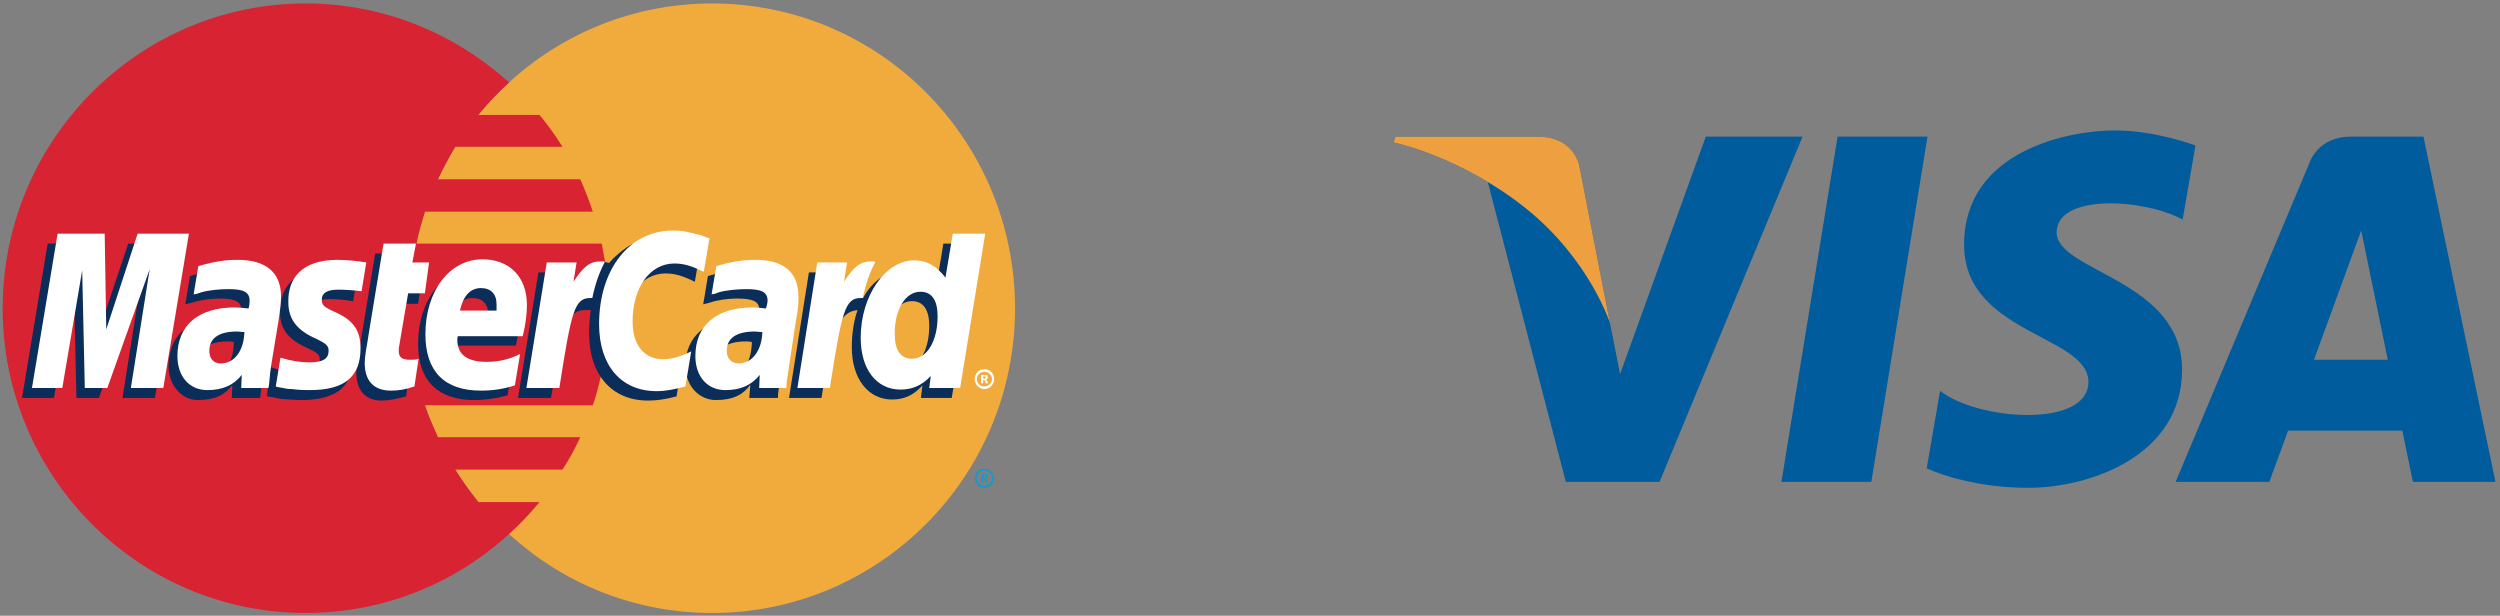 <?xml version="1.0" encoding="UTF-8" standalone="no"?>
<svg width="406px" height="100px" viewBox="0 0 406 100" version="1.1" xmlns="http://www.w3.org/2000/svg" xmlns:xlink="http://www.w3.org/1999/xlink" xmlns:sketch="http://www.bohemiancoding.com/sketch/ns">
    <rect x="0" y="0" width="406" height="100" fill="#808080" stroke="none"/>
    <!-- Generator: Sketch 3.4.4 (17249) - http://www.bohemiancoding.com/sketch -->
    <title>MasterCard + VISA</title>
    <desc>Created with Sketch.</desc>
    <defs></defs>
    <g id="Page-1" stroke="none" stroke-width="1" fill="none" fill-rule="evenodd" sketch:type="MSPage">
        <g id="MasterCard-+-VISA" sketch:type="MSLayerGroup">
            <g id="MasterCard" sketch:type="MSShapeGroup">
                <path d="M82.68,86.718 C91.347,94.705 102.987,99.548 115.647,99.548 C142.836,99.548 164.843,77.372 164.843,50.098 C164.843,22.739 142.836,0.563 115.647,0.563 C102.987,0.563 91.347,5.406 82.68,13.392 C72.739,22.484 66.452,35.569 66.452,50.098 C66.452,64.627 72.739,77.712 82.68,86.718" id="Fill-2" fill="#F1AB3D"></path>
                <path d="M158.3,77.627 C158.3,76.777 158.98,76.097 159.829,76.097 C160.764,76.097 161.444,76.777 161.444,77.627 C161.444,78.561 160.764,79.241 159.829,79.241 C158.98,79.241 158.3,78.561 158.3,77.627 L158.3,77.627 Z M159.829,78.901 C160.509,78.901 161.104,78.307 161.104,77.627 C161.104,76.947 160.509,76.437 159.829,76.437 C159.235,76.437 158.64,76.947 158.64,77.627 C158.64,78.307 159.235,78.901 159.829,78.901 L159.829,78.901 Z M159.66,78.391 L159.32,78.391 L159.32,76.947 L159.914,76.947 C160,76.947 160.169,76.947 160.254,77.032 C160.424,77.117 160.424,77.202 160.424,77.372 C160.424,77.542 160.339,77.712 160.169,77.712 L160.509,78.391 L160.084,78.391 L159.914,77.797 L159.66,77.797 L159.66,78.391 L159.66,77.542 L159.829,77.542 L160,77.542 C160.084,77.542 160.084,77.457 160.084,77.372 C160.084,77.287 160.084,77.287 160,77.202 L159.829,77.202 L159.66,77.202 L159.66,78.391 L159.66,78.391 Z" id="Fill-3" fill="#1E96C8"></path>
                <path d="M98.569,44.83 C98.399,43.046 98.059,41.346 97.719,39.562 L67.641,39.562 C67.981,37.778 68.491,36.078 69.001,34.379 L96.275,34.379 C95.68,32.595 95,30.81 94.236,29.111 L71.125,29.111 C71.974,27.327 72.909,25.543 73.929,23.843 L91.347,23.843 C90.242,22.059 88.968,20.275 87.608,18.66 L77.667,18.66 C79.197,16.791 80.896,15.007 82.68,13.392 C73.929,5.491 62.373,0.563 49.628,0.563 C22.524,0.563 0.433,22.739 0.433,50.098 C0.433,77.372 22.524,99.548 49.628,99.548 C62.373,99.548 73.929,94.705 82.68,86.718 C84.464,85.104 86.079,83.404 87.608,81.535 L77.667,81.535 C76.308,79.836 75.118,78.137 73.929,76.267 L91.347,76.267 C92.451,74.568 93.386,72.869 94.236,70.999 L71.125,70.999 C70.36,69.3 69.596,67.601 69.001,65.817 L96.275,65.817 C96.87,64.117 97.294,62.333 97.719,60.549 C98.059,58.849 98.399,57.065 98.569,55.281 C98.739,53.581 98.824,51.882 98.824,50.098 C98.824,48.314 98.739,46.529 98.569,44.83" id="Fill-4" fill="#D82332"></path>
                <path d="M158.3,61.568 C158.3,60.633 158.98,59.954 159.829,59.954 C160.764,59.954 161.444,60.633 161.444,61.568 C161.444,62.418 160.764,63.183 159.829,63.183 C158.98,63.183 158.3,62.418 158.3,61.568 L158.3,61.568 Z M159.829,62.758 C160.509,62.758 161.104,62.248 161.104,61.568 C161.104,60.889 160.509,60.379 159.829,60.379 C159.235,60.379 158.64,60.889 158.64,61.568 C158.64,62.248 159.235,62.758 159.829,62.758 L159.829,62.758 Z M159.66,62.248 L159.32,62.248 L159.32,60.889 L159.914,60.889 L160.254,60.889 C160.424,60.973 160.424,61.143 160.424,61.313 C160.424,61.398 160.339,61.568 160.169,61.653 L160.509,62.248 L160.084,62.248 L159.914,61.738 L159.66,61.738 L159.66,62.248 L159.66,61.483 L159.829,61.483 C159.914,61.483 160,61.483 160,61.398 C160.084,61.398 160.084,61.313 160.084,61.228 C160.084,61.228 160.084,61.143 160,61.143 C160,61.058 159.914,61.143 159.829,61.143 L159.66,61.143 L159.66,62.248 L159.66,62.248 Z" id="Fill-5" fill="#FFFFFF"></path>
                <path d="M65.942,64.372 C64.328,64.797 63.138,65.052 61.949,65.052 C59.4,65.052 57.87,63.437 57.87,60.549 C57.87,59.954 57.955,59.359 58.04,58.679 L58.38,56.725 L58.635,55.111 L60.929,41.176 L66.027,41.176 L65.432,44.235 L68.661,44.235 L67.896,49.333 L64.668,49.333 L63.308,57.66 C63.223,58.085 63.223,58.339 63.223,58.509 C63.223,59.614 63.733,60.039 65.007,60.039 C65.602,60.039 66.112,59.954 66.622,59.869 L65.942,64.372" id="Fill-6" fill="#0B2D5A"></path>
                <path d="M82.425,64.202 C80.556,64.712 78.857,64.967 76.987,64.967 C71.21,64.967 67.896,61.908 67.896,55.875 C67.896,48.823 71.805,43.725 77.242,43.725 C81.576,43.725 84.38,46.614 84.38,51.117 C84.38,52.647 84.21,54.091 83.785,56.13 L73.164,56.13 C73.079,56.47 73.079,56.64 73.079,56.81 C73.079,59.189 74.693,60.379 77.752,60.379 C79.706,60.379 81.406,59.954 83.275,59.104 L82.425,64.202 L82.425,64.202 Z M79.282,52.052 L79.282,51.033 C79.282,49.333 78.347,48.399 76.733,48.399 C75.033,48.399 73.844,49.673 73.334,52.052 L79.282,52.052 L79.282,52.052 Z" id="Fill-7" fill="#0B2D5A"></path>
                <path d="M25.158,64.627 L19.89,64.627 L22.949,45.34 L16.067,64.627 L12.413,64.627 L11.988,45.425 L8.76,64.627 L3.577,64.627 L7.74,39.562 L15.472,39.562 L15.642,55.026 L20.825,39.562 L29.321,39.562 L25.158,64.627" id="Fill-8" fill="#0B2D5A"></path>
                <path d="M37.988,55.536 C37.478,55.451 37.308,55.451 36.969,55.451 C33.91,55.451 32.38,56.64 32.38,58.509 C32.38,59.784 33.145,60.633 34.335,60.633 C36.883,60.633 37.903,58.509 37.988,55.536 L37.988,55.536 Z M42.236,64.627 L37.648,64.627 L37.733,62.503 C36.544,64.117 34.929,64.967 32.126,64.967 C29.576,64.967 27.367,62.673 27.367,59.359 C27.367,58.424 27.537,57.575 27.792,56.725 C28.642,53.581 31.786,51.627 36.629,51.542 C37.223,51.542 38.158,51.542 39.008,51.627 C39.178,50.947 39.178,50.693 39.178,50.268 C39.178,48.908 38.073,48.483 35.609,48.483 C34.08,48.483 32.38,48.738 31.191,49.163 L30.426,49.333 L30.086,49.418 L30.851,44.83 C33.315,44.065 35.099,43.725 37.054,43.725 C41.642,43.725 44.106,45.849 44.106,49.758 C44.106,50.777 44.191,51.542 43.851,53.751 L42.661,61.058 L42.491,62.333 L42.406,63.352 L42.321,64.032 L42.236,64.627 L42.236,64.627 Z" id="Fill-9" fill="#0B2D5A"></path>
                <path d="M108.085,44.405 C109.615,44.405 110.974,44.83 112.843,45.765 L113.778,40.327 C113.268,40.072 113.098,40.072 112.418,39.817 L110.294,39.222 C109.615,39.052 108.765,38.967 107.83,38.967 C105.196,38.967 103.667,39.052 102.053,39.987 C101.203,40.581 100.098,41.346 98.909,42.706 L98.229,42.536 L92.791,46.359 L93.046,44.235 L87.438,44.235 L84.125,64.627 L89.478,64.627 L91.432,53.666 C91.432,53.666 92.196,52.137 92.536,51.627 C93.556,50.353 94.406,50.353 95.51,50.353 L95.935,50.353 C95.765,51.542 95.68,52.817 95.68,54.261 C95.68,60.889 99.419,65.052 105.196,65.052 C106.641,65.052 107.915,64.882 109.869,64.372 L110.804,58.595 C109.105,59.529 107.575,59.954 106.301,59.954 C103.157,59.954 101.288,57.575 101.288,53.836 C101.288,48.314 104.092,44.405 108.085,44.405" id="Fill-10" fill="#0B2D5A"></path>
                <path d="M153.202,39.562 L152.013,46.699 C150.738,44.745 149.209,43.81 147.17,43.81 C144.366,43.81 141.732,45.425 140.117,48.483 L140.117,48.399 L136.719,46.359 L137.059,44.235 L131.366,44.235 L128.137,64.627 L133.405,64.627 L135.189,53.666 C135.189,53.666 136.549,52.137 136.889,51.627 C137.738,50.608 138.588,50.438 139.268,50.353 C138.673,52.052 138.333,54.091 138.333,56.385 C138.333,61.483 140.967,64.882 144.876,64.882 C146.83,64.882 148.359,64.202 149.804,62.588 L149.549,64.627 L154.562,64.627 L158.64,39.562 L153.202,39.562 L153.202,39.562 Z M146.66,59.784 C144.876,59.784 143.941,58.424 143.941,55.79 C143.941,51.797 145.64,48.908 148.104,48.908 C149.973,48.908 150.908,50.353 150.908,52.902 C150.908,56.98 149.209,59.784 146.66,59.784 L146.66,59.784 Z" id="Fill-11" fill="#0B2D5A"></path>
                <path d="M122.105,55.536 C121.595,55.451 121.425,55.451 121.085,55.451 C118.026,55.451 116.497,56.64 116.497,58.509 C116.497,59.784 117.262,60.633 118.451,60.633 C121,60.633 122.02,58.509 122.105,55.536 L122.105,55.536 Z M126.353,64.627 L121.68,64.627 L121.85,62.503 C120.66,64.117 119.046,64.967 116.242,64.967 C113.608,64.967 111.314,62.758 111.314,59.359 C111.314,54.516 114.967,51.542 120.745,51.542 C121.34,51.542 122.274,51.542 123.039,51.627 C123.209,50.947 123.294,50.693 123.294,50.268 C123.294,48.908 122.19,48.483 119.64,48.483 C118.196,48.483 116.412,48.738 115.222,49.163 L114.543,49.333 L114.203,49.418 L114.967,44.83 C117.431,44.065 119.216,43.725 121.17,43.725 C125.758,43.725 128.137,45.849 128.137,49.758 C128.137,50.777 128.307,51.542 127.882,53.751 L126.778,61.058 L126.608,62.333 L126.438,63.352 L126.353,64.032 L126.353,64.627 L126.353,64.627 Z" id="Fill-12" fill="#0B2D5A"></path>
                <path d="M53.367,48.568 C54.387,48.568 55.831,48.653 57.36,48.908 L58.125,44.15 C56.596,43.98 54.556,43.725 53.367,43.725 C47.419,43.725 45.465,46.954 45.465,50.693 C45.465,53.157 46.57,54.941 49.459,56.3 C51.583,57.32 51.922,57.49 51.922,58.424 C51.922,59.699 50.818,60.464 48.779,60.464 C47.164,60.464 45.635,60.209 43.936,59.614 L43.341,64.287 L43.426,64.372 L44.445,64.542 C44.785,64.627 45.21,64.712 45.805,64.797 C47.079,64.882 48.184,64.967 48.864,64.967 C54.811,64.967 57.275,62.673 57.275,58.17 C57.275,55.366 55.916,53.666 53.282,52.477 C50.988,51.457 50.733,51.287 50.733,50.353 C50.733,49.418 51.753,48.568 53.367,48.568" id="Fill-13" fill="#0B2D5A"></path>
                <path d="M115.222,38.712 L114.288,44.15 C112.418,43.215 111.059,42.791 109.53,42.791 C105.536,42.791 102.732,46.699 102.732,52.222 C102.732,56.045 104.601,58.339 107.745,58.339 C109.02,58.339 110.549,57.915 112.249,57.065 L111.314,62.758 C109.36,63.267 108.085,63.523 106.641,63.523 C100.863,63.523 97.294,59.359 97.294,52.647 C97.294,43.725 102.222,37.438 109.275,37.438 C110.209,37.438 111.059,37.523 111.739,37.693 L113.863,38.203 C114.543,38.457 114.712,38.542 115.222,38.712" id="Fill-14" fill="#FFFFFF"></path>
                <path d="M98.059,42.451 L97.549,42.451 C95.765,42.451 94.745,43.3 93.131,45.765 L93.641,42.621 L88.798,42.621 L85.484,63.013 L90.837,63.013 C92.791,50.523 93.301,48.399 95.85,48.399 L96.19,48.399 C96.7,45.934 97.379,44.15 98.229,42.536 L98.059,42.451" id="Fill-15" fill="#FFFFFF"></path>
                <path d="M67.301,62.758 C65.857,63.267 64.668,63.437 63.478,63.437 C60.759,63.437 59.23,61.908 59.23,58.934 C59.23,58.424 59.315,57.745 59.4,57.15 L59.74,55.111 L59.994,53.496 L62.288,39.562 L67.556,39.562 L66.962,42.621 L69.68,42.621 L69.001,47.634 L66.282,47.634 L64.837,56.13 C64.752,56.47 64.752,56.725 64.752,56.98 C64.752,58 65.262,58.424 66.537,58.424 C67.131,58.424 67.641,58.424 67.981,58.255 L67.301,62.758" id="Fill-16" fill="#FFFFFF"></path>
                <path d="M46.825,49.078 C46.825,51.627 48.014,53.411 50.818,54.771 C53.027,55.79 53.367,56.13 53.367,56.98 C53.367,58.255 52.432,58.849 50.308,58.849 C48.694,58.849 47.25,58.595 45.55,58.085 L44.785,62.758 L45.04,62.843 L45.975,63.013 C46.315,63.098 46.74,63.183 47.419,63.183 C48.609,63.352 49.628,63.352 50.308,63.352 C55.916,63.352 58.55,61.228 58.55,56.555 C58.55,53.751 57.445,52.137 54.811,50.862 C52.517,49.843 52.262,49.588 52.262,48.653 C52.262,47.549 53.197,47.039 54.896,47.039 C55.916,47.039 57.36,47.124 58.72,47.294 L59.484,42.621 C58.125,42.366 56.001,42.196 54.811,42.196 C48.864,42.196 46.74,45.34 46.825,49.078" id="Fill-17" fill="#FFFFFF"></path>
                <path d="M155.921,63.013 L150.908,63.013 L151.163,61.058 C149.719,62.588 148.189,63.267 146.235,63.267 C142.326,63.267 139.777,59.954 139.777,54.856 C139.777,48.059 143.771,42.281 148.444,42.281 C150.568,42.281 152.098,43.215 153.542,45.085 L154.732,37.948 L160,37.948 L155.921,63.013 L155.921,63.013 Z M148.104,58.255 C150.568,58.255 152.267,55.366 152.267,51.372 C152.267,48.738 151.333,47.379 149.464,47.379 C147.085,47.379 145.3,50.183 145.3,54.176 C145.3,56.895 146.235,58.255 148.104,58.255 L148.104,58.255 Z" id="Fill-18" fill="#FFFFFF"></path>
                <path d="M83.615,62.588 C81.746,63.183 80.046,63.437 78.092,63.437 C72.145,63.437 69.086,60.294 69.086,54.261 C69.086,47.294 72.994,42.111 78.347,42.111 C82.765,42.111 85.569,45 85.569,49.503 C85.569,51.033 85.399,52.477 84.889,54.601 L74.354,54.601 C74.269,54.856 74.269,55.026 74.269,55.196 C74.269,57.575 75.883,58.764 78.942,58.764 C80.896,58.764 82.595,58.424 84.464,57.49 L83.615,62.588 L83.615,62.588 Z M80.641,50.438 L80.641,49.418 C80.641,47.719 79.706,46.784 78.092,46.784 C76.393,46.784 75.203,48.059 74.693,50.438 L80.641,50.438 L80.641,50.438 Z" id="Fill-19" fill="#FFFFFF"></path>
                <path d="M26.518,63.013 L21.25,63.013 L24.308,43.725 L17.426,63.013 L13.773,63.013 L13.348,43.895 L10.119,63.013 L5.191,63.013 L9.355,37.948 L17.002,37.948 L17.256,53.496 L22.354,37.948 L30.681,37.948 L26.518,63.013" id="Fill-20" fill="#FFFFFF"></path>
                <path d="M39.688,53.921 C39.178,53.921 38.923,53.836 38.498,53.836 C35.524,53.836 33.995,54.941 33.995,56.98 C33.995,58.255 34.674,59.019 35.864,59.019 C38.073,59.019 39.602,56.98 39.688,53.921 L39.688,53.921 Z M43.596,63.013 L39.178,63.013 L39.263,60.889 C37.903,62.588 36.119,63.352 33.655,63.352 C30.766,63.352 28.812,61.143 28.812,57.83 C28.812,52.817 32.21,49.928 38.158,49.928 C38.753,49.928 39.517,50.013 40.367,50.098 C40.537,49.418 40.537,49.163 40.537,48.823 C40.537,47.464 39.602,46.954 37.138,46.954 C35.609,46.954 33.91,47.124 32.72,47.464 L31.955,47.719 L31.446,47.804 L32.21,43.215 C34.844,42.451 36.629,42.196 38.583,42.196 C43.171,42.196 45.635,44.235 45.635,48.143 C45.635,49.163 45.55,49.928 45.21,52.222 L44.021,59.444 L43.851,60.718 L43.766,61.738 L43.681,62.503 L43.596,63.013 L43.596,63.013 Z" id="Fill-21" fill="#FFFFFF"></path>
                <path d="M123.804,53.921 C123.209,53.921 122.954,53.836 122.614,53.836 C119.556,53.836 118.026,54.941 118.026,56.98 C118.026,58.255 118.791,59.019 119.98,59.019 C122.105,59.019 123.719,56.98 123.804,53.921 L123.804,53.921 Z M127.712,63.013 L123.294,63.013 L123.379,60.889 C122.02,62.588 120.235,63.352 117.771,63.352 C114.882,63.352 112.928,61.143 112.928,57.83 C112.928,52.817 116.327,49.928 122.274,49.928 C122.869,49.928 123.634,50.013 124.399,50.098 C124.568,49.418 124.653,49.163 124.653,48.823 C124.653,47.464 123.719,46.954 121.255,46.954 C119.725,46.954 117.941,47.124 116.752,47.464 L116.072,47.719 L115.562,47.804 L116.327,43.215 C118.961,42.451 120.745,42.196 122.699,42.196 C127.287,42.196 129.667,44.235 129.667,48.143 C129.667,49.163 129.667,49.928 129.242,52.222 L128.137,59.444 L127.967,60.718 L127.797,61.738 L127.712,62.503 L127.712,63.013 L127.712,63.013 Z" id="Fill-22" fill="#FFFFFF"></path>
                <path d="M141.987,42.451 L141.477,42.451 C139.692,42.451 138.673,43.3 137.059,45.765 L137.568,42.621 L132.725,42.621 L129.496,63.013 L134.764,63.013 C136.719,50.523 137.229,48.399 139.777,48.399 L140.117,48.399 C140.627,45.934 141.307,44.15 142.157,42.536 L141.987,42.451" id="Fill-23" fill="#FFFFFF"></path>
            </g>
            <g id="VISA" transform="translate(226, 21)" sketch:type="MSShapeGroup">
                <path d="M77.903,57.258 L63.303,57.258 L72.427,1.183 L87.028,1.183 L77.903,57.258" id="Fill-1" fill="#005C9C"></path>
                <path d="M51.021,1.183 L37.101,39.751 L35.456,31.445 L35.457,31.448 L30.543,6.233 C30.543,6.233 29.951,1.183 23.617,1.183 L0.609,1.183 L0.341,2.131 C0.341,2.131 7.378,3.595 15.611,8.543 L28.294,57.258 L43.506,57.258 L66.734,1.183 L51.021,1.183" id="Fill-2" fill="#005C9C"></path>
                <path d="M149.788,37.422 L157.461,16.436 L161.776,37.422 L149.788,37.422 L149.788,37.422 Z M165.853,57.258 L179.259,57.258 L167.571,1.183 L155.833,1.183 C150.412,1.183 149.094,5.362 149.094,5.362 L127.322,57.258 L142.537,57.258 L145.583,48.931 L164.142,48.931 L165.853,57.258 L165.853,57.258 Z" id="Fill-3" fill="#005C9C"></path>
                <path d="M128.463,14.668 L130.545,2.624 C130.545,2.624 124.116,0.179 117.414,0.179 C110.169,0.179 92.966,3.347 92.966,18.743 C92.966,33.231 113.157,33.411 113.157,41.018 C113.157,48.624 95.046,47.266 89.07,42.467 L86.898,55.056 C86.898,55.056 93.415,58.224 103.379,58.224 C113.34,58.224 128.371,53.063 128.371,39.026 C128.371,24.446 107.997,23.088 107.997,16.75 C107.997,10.411 122.216,11.225 128.463,14.668" id="Fill-4" fill="#005C9C"></path>
                <path d="M35.457,31.448 L30.543,6.233 C30.543,6.233 29.951,1.183 23.617,1.183 L0.609,1.183 L0.341,2.131 C0.341,2.131 11.4,4.424 22.009,13.01 C32.15,21.218 35.457,31.448 35.457,31.448" id="Fill-5" fill="#EE9F3F"></path>
            </g>
        </g>
    </g>
</svg>
